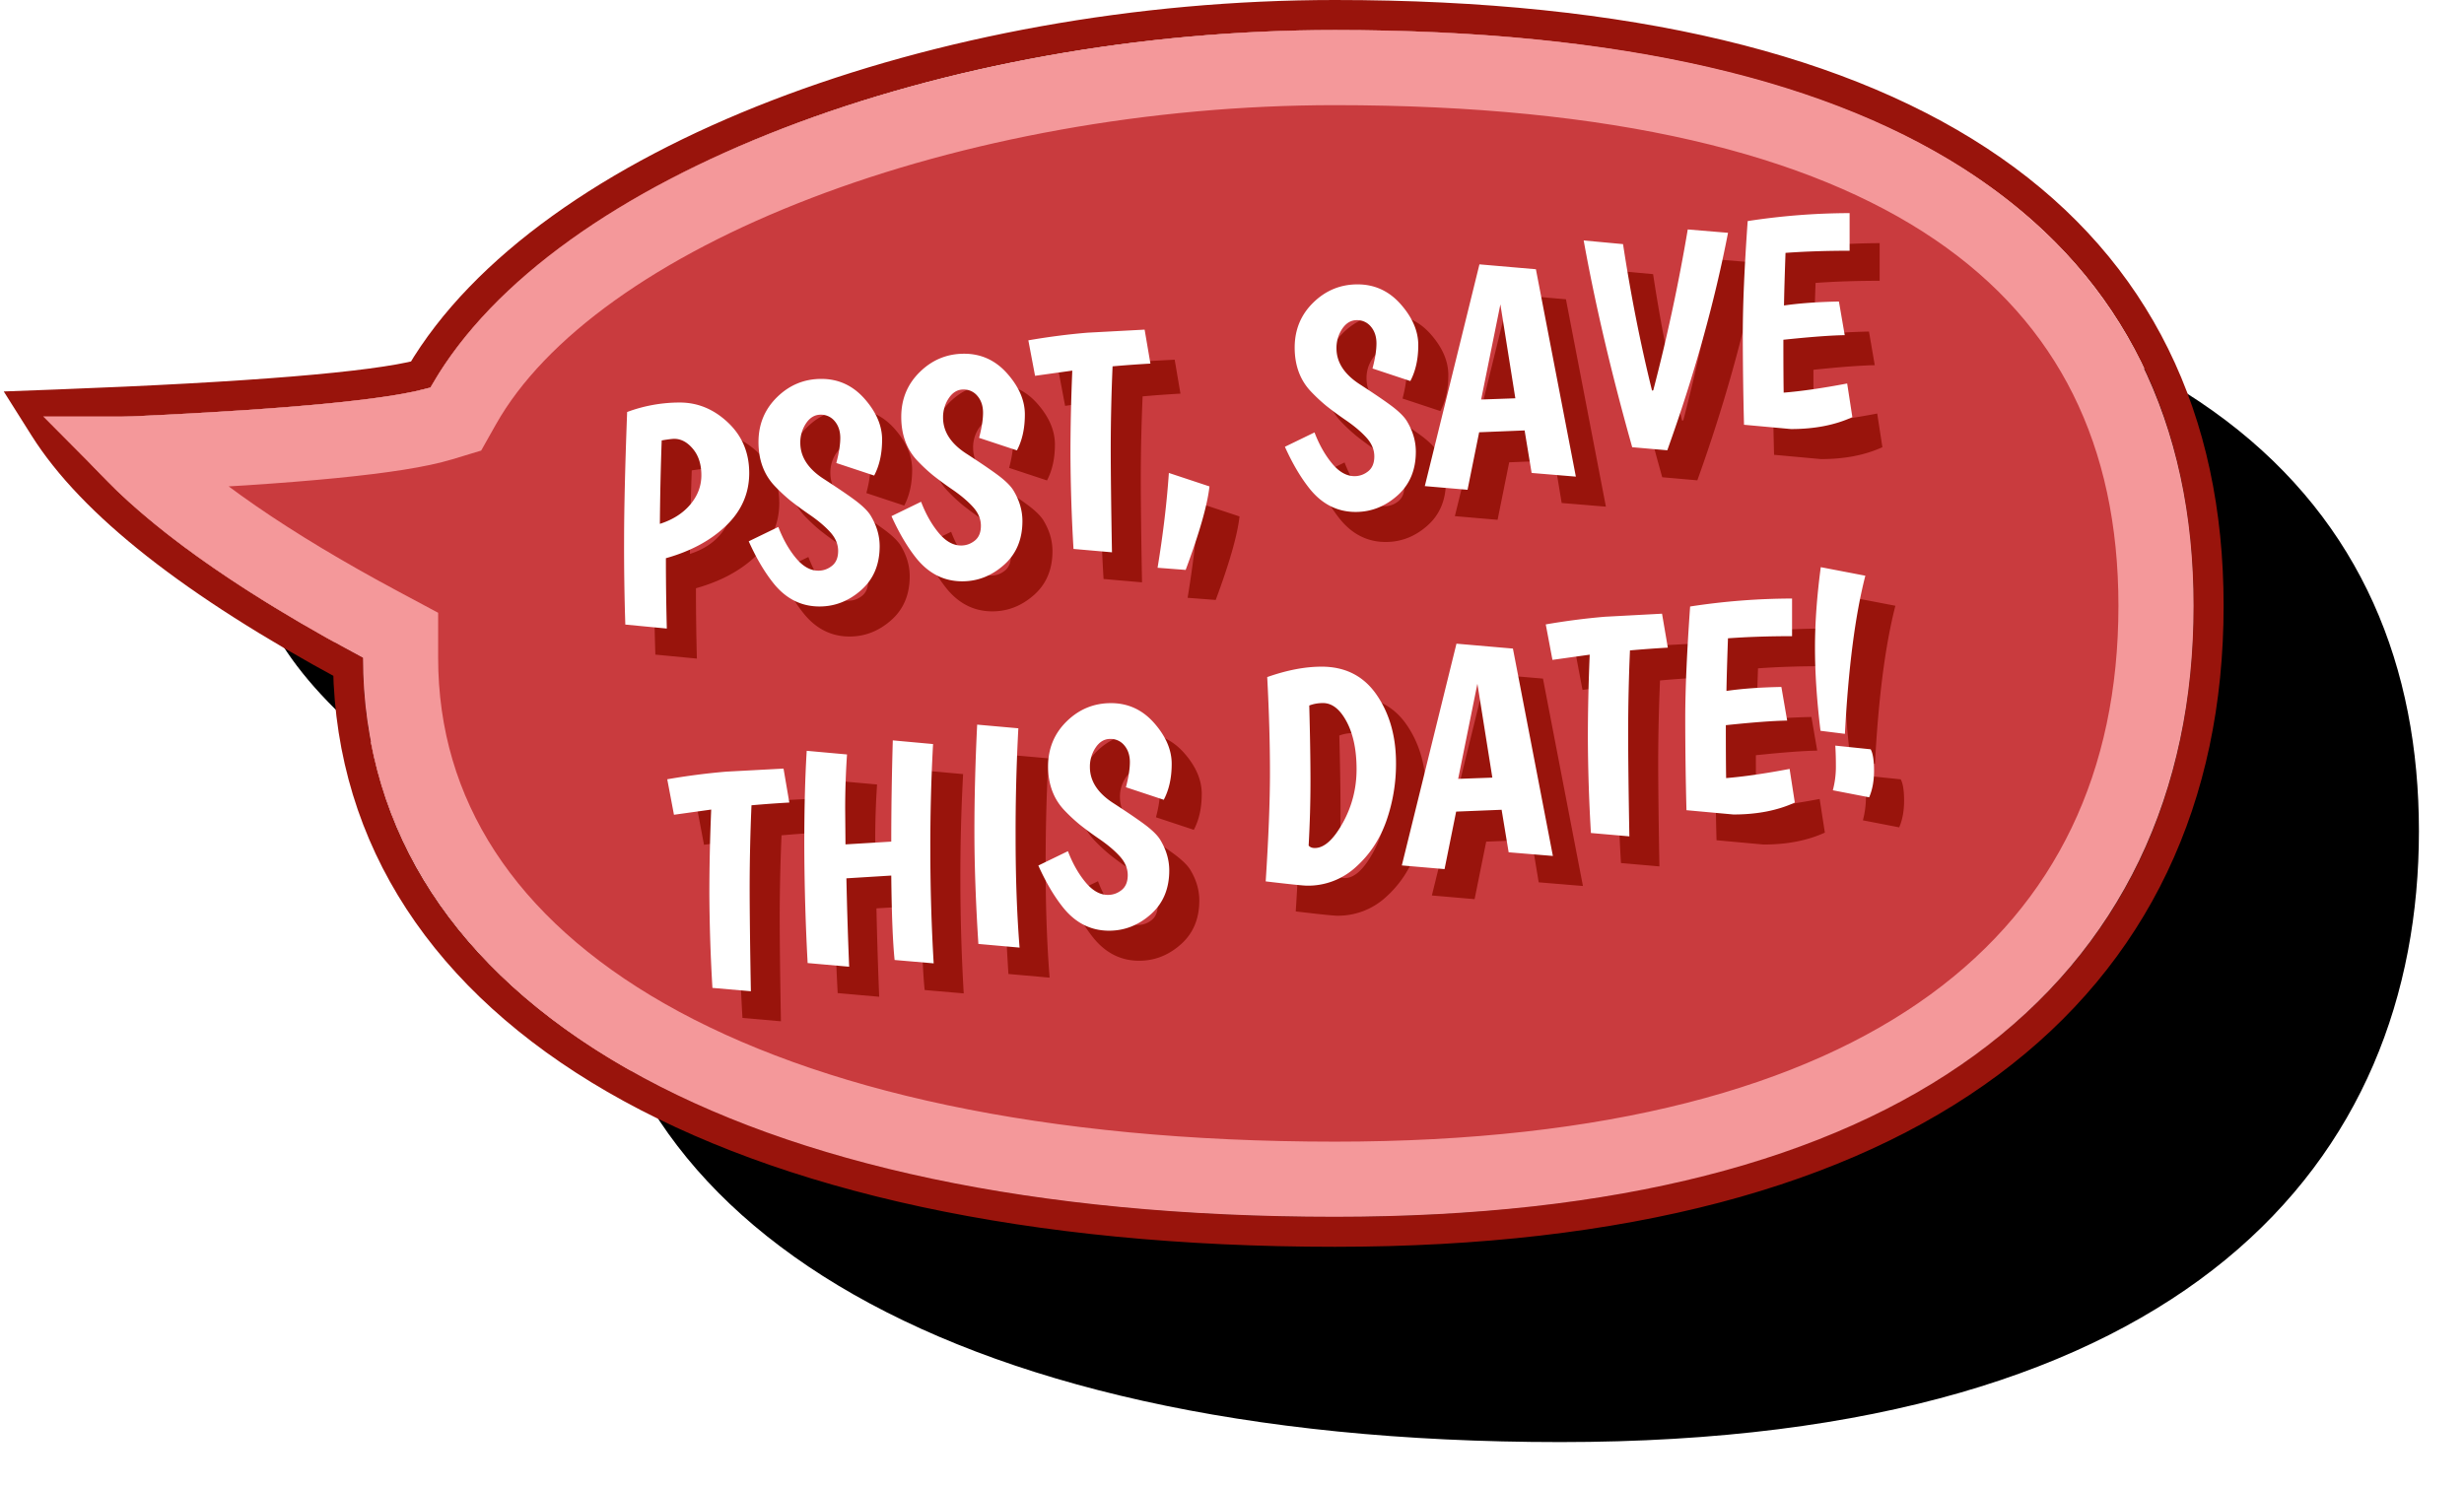 <svg xmlns="http://www.w3.org/2000/svg" width="164" height="99" viewBox="0 0 164 99" xmlns:xlink="http://www.w3.org/1999/xlink"><title>Psst, Save This Date!</title><defs><path id="b" d="M85.85 79C127.767 79 143 60.144 143 38.329 143 16.514 127.766 0 85.85 0 61.585 0 34.098 8.836 25.657 23.792c-2.996.91-11.284 1.622-24.865 2.136 3.147 4.99 9.937 10.277 20.371 15.86C21.162 63.602 43.935 79 85.851 79z"/><filter id="a" width="125%" height="143%" x="-7.8%" y="-12%" filterUnits="objectBoundingBox"><feMorphology radius="2" operator="dilate" in="SourceAlpha" result="shadowSpreadOuter1"/><feOffset dx="15" dy="15" in="shadowSpreadOuter1" result="shadowOffsetOuter1"/><feComposite in="shadowOffsetOuter1" in2="SourceAlpha" operator="out" result="shadowOffsetOuter1"/><feColorMatrix values="0 0 0 0 0.043 0 0 0 0 0 0 0 0 0 0.294 0 0 0 0.191 0" in="shadowOffsetOuter1"/></filter></defs><g fill="none" fill-rule="evenodd" transform="translate(3 2)"><use fill="#000" filter="url(#a)" xlink:href="#b"/><use fill="#C93B3E" xlink:href="#b"/><path stroke="#99140C" stroke-width="2" d="M20.168 42.388C9.889 36.834 3.15 31.545-.054 26.461l-.925-1.467 1.733-.065c12.936-.49 21.063-1.164 24.24-1.99C33.386 8.677 59.611-1 85.85-1 124.987-1 144 13.406 144 38.329 144 63.909 124.433 80 85.85 80c-40.63 0-65.262-14.606-65.682-37.612z"/><path stroke="#F4989A" stroke-width="5" d="M5.855 28.219c3.511 3.554 9.01 7.364 16.487 11.364l1.32.707v1.497c0 20.946 22.887 34.713 62.189 34.713 36.783 0 54.649-14.693 54.649-38.171C140.5 15.584 123.232 2.5 85.85 2.5c-25.33 0-50.617 9.41-58.017 22.52l-.492.873-.959.29c-2.876.874-9.63 1.533-20.527 2.036z"/><path fill="#99140C" d="M40.62 41.578a160.003 160.003 0 0 1-.082-5.528c0-2.151.068-5.026.203-8.623a10.023 10.023 0 0 1 3.504-.631c1.199 0 2.269.445 3.21 1.334.941.889 1.412 2.009 1.412 3.36 0 1.35-.512 2.517-1.534 3.501-1.022.985-2.36 1.707-4.012 2.169 0 1.52.02 3.081.061 4.683l-2.762-.265zm5.062-9.942c0-.719-.186-1.303-.558-1.75-.373-.449-.789-.673-1.25-.673-.121 0-.399.034-.832.102a200.134 200.134 0 0 0-.122 5.559c.853-.272 1.527-.7 2.021-1.283.494-.584.741-1.235.741-1.955zm8.982-.813c.176-.665.264-1.222.264-1.67 0-.448-.122-.817-.366-1.11a1.174 1.174 0 0 0-.944-.437c-.386 0-.708.19-.965.57a2.27 2.27 0 0 0-.386 1.303c0 .95.542 1.765 1.625 2.444 1.083.705 1.821 1.214 2.214 1.527.393.312.67.597.833.855.406.665.61 1.35.61 2.056 0 1.222-.41 2.196-1.23 2.922-.819.726-1.743 1.09-2.772 1.09-1.219 0-2.241-.516-3.067-1.548-.596-.747-1.145-1.676-1.646-2.79l1.97-.956c.312.814.701 1.503 1.168 2.066.468.564.965.845 1.493.845.339 0 .644-.108.915-.326.27-.217.406-.546.406-.987 0-.441-.17-.852-.508-1.232-.339-.38-.792-.767-1.361-1.16a23.667 23.667 0 0 1-1.32-.968 11.49 11.49 0 0 1-1.036-.967c-.718-.76-1.077-1.734-1.077-2.922 0-1.187.413-2.185 1.24-2.993.825-.808 1.807-1.211 2.945-1.211 1.137 0 2.095.44 2.874 1.323.779.882 1.168 1.789 1.168 2.718 0 .93-.176 1.728-.528 2.393l-2.52-.835zm9.502-1.675c.176-.666.264-1.222.264-1.67 0-.448-.122-.818-.366-1.11a1.174 1.174 0 0 0-.944-.438c-.386 0-.708.19-.965.57a2.27 2.27 0 0 0-.386 1.304c0 .95.542 1.764 1.625 2.443 1.083.706 1.821 1.215 2.214 1.527.393.312.67.597.833.855.406.666.61 1.351.61 2.057 0 1.222-.41 2.196-1.23 2.922-.819.726-1.743 1.09-2.772 1.09-1.22 0-2.241-.517-3.068-1.548-.595-.747-1.144-1.677-1.645-2.79l1.97-.957c.312.815.701 1.503 1.168 2.067.468.563.965.845 1.493.845.339 0 .644-.109.915-.326.27-.217.406-.546.406-.988 0-.44-.17-.851-.508-1.231-.339-.38-.792-.767-1.361-1.161a23.667 23.667 0 0 1-1.32-.967 11.49 11.49 0 0 1-1.036-.967c-.718-.76-1.077-1.734-1.077-2.922 0-1.188.413-2.186 1.24-2.993.825-.808 1.807-1.212 2.945-1.212 1.137 0 2.095.441 2.874 1.324.779.882 1.168 1.788 1.168 2.718 0 .93-.176 1.727-.528 2.392l-2.52-.834zm6.285 7.395a113.5 113.5 0 0 1-.203-6.282c0-1.785.04-3.648.122-5.589l-2.478.346-.447-2.362c1.327-.23 2.64-.4 3.94-.509l3.799-.203.386 2.26a78.9 78.9 0 0 0-2.519.183 130.239 130.239 0 0 0-.122 5.376c0 1.629.027 3.963.082 7.004l-2.56-.224zm6.347-5.059l2.702.896c-.135 1.235-.664 3.088-1.584 5.559l-1.87-.143c.366-2.226.617-4.33.752-6.312zm13.553-6.954c.176-.665.264-1.221.264-1.67 0-.447-.121-.817-.365-1.109a1.174 1.174 0 0 0-.945-.438c-.386 0-.707.19-.965.57a2.27 2.27 0 0 0-.386 1.304c0 .95.542 1.764 1.625 2.443 1.084.706 1.822 1.215 2.215 1.527.392.312.67.597.832.855.407.665.61 1.35.61 2.057 0 1.221-.41 2.195-1.23 2.922-.818.726-1.743 1.089-2.772 1.089-1.219 0-2.241-.516-3.067-1.548-.596-.746-1.144-1.676-1.645-2.79l1.97-.956c.311.814.7 1.503 1.168 2.067.467.563.965.845 1.493.845.338 0 .643-.109.914-.326.27-.217.406-.547.406-.988 0-.44-.169-.851-.508-1.232-.338-.38-.792-.767-1.36-1.16a23.667 23.667 0 0 1-1.32-.967 11.49 11.49 0 0 1-1.037-.968c-.718-.76-1.076-1.734-1.076-2.921 0-1.188.413-2.186 1.239-2.994.826-.807 1.808-1.211 2.945-1.211 1.138 0 2.096.441 2.874 1.323.779.883 1.168 1.789 1.168 2.719 0 .93-.176 1.727-.528 2.392l-2.519-.835zm10.591 6.954l-.467-2.83-3.026.122-.772 3.828-2.844-.244 3.636-14.762 3.758.325 2.66 13.806-2.945-.245zm-2.08-11.22l-1.28 6.332 2.276-.081-.995-6.251zm5.545-4.257l2.62.244c.515 3.38 1.158 6.631 1.93 9.753l.081-.02a123.697 123.697 0 0 0 2.296-10.71l2.681.224c-.907 4.67-2.255 9.495-4.042 14.477l-2.336-.204c-1.381-4.9-2.458-9.488-3.23-13.764zm10.672 12.27a241.713 241.713 0 0 1-.081-6.088c0-1.914.108-4.405.325-7.472a45.001 45.001 0 0 1 6.784-.53v2.505c-1.53 0-2.952.047-4.266.142-.054 1.52-.088 2.688-.101 3.502 1.03-.149 2.248-.237 3.656-.264l.386 2.24c-.907.013-2.268.115-4.083.305 0 1.629.007 2.803.02 3.522 1.179-.095 2.587-.298 4.226-.61l.345 2.24c-1.151.529-2.512.793-4.083.793l-3.128-.285zM46.418 65.764a113.5 113.5 0 0 1-.204-6.282c0-1.785.041-3.648.122-5.589l-2.478.346-.447-2.362c1.327-.23 2.641-.4 3.941-.509l3.798-.203.386 2.26a78.9 78.9 0 0 0-2.518.183 130.238 130.238 0 0 0-.122 5.375c0 1.63.027 3.964.081 7.005l-2.56-.224zm8.836-11.895l.02 2.342 3.047-.184c0-2.117.034-4.364.102-6.74l2.68.245a124.93 124.93 0 0 0-.182 7.015c0 2.518.074 5.046.223 7.584l-2.6-.224c-.121-1.167-.196-3.04-.223-5.62l-2.986.184c.04 1.927.102 3.889.183 5.884l-2.763-.244a152.99 152.99 0 0 1-.223-7.9c0-2.403.054-4.48.162-6.23l2.682.243a54.3 54.3 0 0 0-.122 3.645zm11.526-5.386a128.936 128.936 0 0 0-.183 7.249c0 2.687.088 5.137.264 7.35l-2.742-.244c-.176-2.77-.264-5.27-.264-7.503 0-2.233.061-4.599.183-7.096l2.742.244zm7.16 3.924c.175-.665.263-1.221.263-1.67 0-.447-.121-.817-.365-1.11a1.174 1.174 0 0 0-.945-.437c-.386 0-.707.19-.965.57a2.27 2.27 0 0 0-.386 1.303c0 .95.542 1.765 1.626 2.444 1.083.706 1.82 1.215 2.214 1.527.392.312.67.597.832.855.407.665.61 1.35.61 2.057 0 1.221-.41 2.195-1.23 2.921-.818.727-1.743 1.09-2.772 1.09-1.219 0-2.241-.516-3.067-1.548-.596-.746-1.144-1.676-1.645-2.79l1.97-.956c.311.814.7 1.503 1.168 2.066.467.564.965.845 1.493.845.338 0 .643-.108.914-.325.27-.218.406-.547.406-.988 0-.441-.169-.852-.508-1.232-.338-.38-.792-.767-1.36-1.16a23.667 23.667 0 0 1-1.32-.968 11.49 11.49 0 0 1-1.037-.967c-.717-.76-1.076-1.734-1.076-2.922 0-1.187.413-2.185 1.239-2.993.826-.807 1.808-1.211 2.945-1.211 1.138 0 2.096.441 2.874 1.323.779.883 1.168 1.789 1.168 2.719 0 .93-.176 1.727-.528 2.392l-2.519-.835zm13.02-8.027c1.584 0 2.807.625 3.666 1.873.86 1.25 1.29 2.763 1.29 4.541a11.46 11.46 0 0 1-.65 3.879c-.433 1.215-1.11 2.233-2.031 3.054a4.7 4.7 0 0 1-3.23 1.232c-.243 0-1.164-.095-2.762-.285.19-2.919.284-5.335.284-7.249 0-1.914-.06-4.031-.183-6.352 1.314-.462 2.52-.693 3.616-.693zm1.406 10.415c.616-1.107.925-2.301.925-3.584s-.22-2.338-.66-3.166c-.44-.828-.965-1.242-1.575-1.242-.325 0-.63.054-.914.163.054 2.009.081 3.695.081 5.06 0 1.364-.04 2.786-.122 4.265.095.109.23.163.407.163.623 0 1.242-.553 1.858-1.66zm11.047 1.942l-.468-2.83-3.026.122-.772 3.828-2.844-.245L95.94 42.85l3.758.326 2.66 13.805-2.944-.244zm-2.08-11.22l-1.28 6.332 2.275-.082-.995-6.25zm7.556 9.936a113.5 113.5 0 0 1-.203-6.281c0-1.785.04-3.648.122-5.59l-2.479.347-.446-2.362c1.327-.23 2.64-.4 3.94-.51l3.799-.203.386 2.26a78.9 78.9 0 0 0-2.52.184 130.239 130.239 0 0 0-.121 5.375c0 1.629.027 3.964.081 7.004l-2.56-.224zm6.36-1.518a241.713 241.713 0 0 1-.082-6.088c0-1.914.109-4.404.325-7.472a45.001 45.001 0 0 1 6.785-.53v2.505c-1.53 0-2.952.047-4.266.142-.054 1.52-.088 2.688-.101 3.503 1.029-.15 2.247-.238 3.656-.265l.386 2.24c-.908.013-2.268.115-4.083.305 0 1.629.007 2.803.02 3.523 1.178-.096 2.587-.3 4.225-.611l.346 2.24c-1.151.529-2.512.794-4.083.794l-3.128-.286zm8.92-5.286c-.245-2.022-.367-3.865-.367-5.528 0-1.663.13-3.451.386-5.365l2.966.57c-.677 2.633-1.13 6.142-1.36 10.527l-1.626-.204zm3.34 1.232c.15.271.224.746.224 1.425s-.108 1.269-.325 1.771l-2.417-.468a6.036 6.036 0 0 0 .203-1.578c0-.55-.014-1.015-.04-1.395l2.356.245z"/><path fill="#FFF" d="M38.62 39.578a160.003 160.003 0 0 1-.082-5.528c0-2.151.068-5.026.203-8.623a10.023 10.023 0 0 1 3.504-.631c1.199 0 2.269.445 3.21 1.334.941.889 1.412 2.009 1.412 3.36 0 1.35-.512 2.517-1.534 3.501-1.022.985-2.36 1.707-4.012 2.169 0 1.52.02 3.081.061 4.683l-2.762-.265zm5.062-9.942c0-.719-.186-1.303-.558-1.75-.373-.449-.789-.673-1.25-.673-.121 0-.399.034-.832.102a200.134 200.134 0 0 0-.122 5.559c.853-.272 1.527-.7 2.021-1.283.494-.584.741-1.235.741-1.955zm8.982-.813c.176-.665.264-1.222.264-1.67 0-.448-.122-.817-.366-1.11a1.174 1.174 0 0 0-.944-.437c-.386 0-.708.19-.965.57a2.27 2.27 0 0 0-.386 1.303c0 .95.542 1.765 1.625 2.444 1.083.705 1.821 1.214 2.214 1.527.393.312.67.597.833.855.406.665.61 1.35.61 2.056 0 1.222-.41 2.196-1.23 2.922-.819.726-1.743 1.09-2.772 1.09-1.219 0-2.241-.516-3.067-1.548-.596-.747-1.145-1.676-1.646-2.79l1.97-.956c.312.814.701 1.503 1.168 2.066.468.564.965.845 1.493.845.339 0 .644-.108.915-.326.27-.217.406-.546.406-.987 0-.441-.17-.852-.508-1.232-.339-.38-.792-.767-1.361-1.16a23.667 23.667 0 0 1-1.32-.968 11.49 11.49 0 0 1-1.036-.967c-.718-.76-1.077-1.734-1.077-2.922 0-1.187.413-2.185 1.24-2.993.825-.808 1.807-1.211 2.945-1.211 1.137 0 2.095.44 2.874 1.323.779.882 1.168 1.789 1.168 2.718 0 .93-.176 1.728-.528 2.393l-2.52-.835zm9.502-1.675c.176-.666.264-1.222.264-1.67 0-.448-.122-.818-.366-1.11a1.174 1.174 0 0 0-.944-.438c-.386 0-.708.19-.965.57a2.27 2.27 0 0 0-.386 1.304c0 .95.542 1.764 1.625 2.443 1.083.706 1.821 1.215 2.214 1.527.393.312.67.597.833.855.406.666.61 1.351.61 2.057 0 1.222-.41 2.196-1.23 2.922-.819.726-1.743 1.09-2.772 1.09-1.22 0-2.241-.517-3.068-1.548-.595-.747-1.144-1.677-1.645-2.79l1.97-.957c.312.815.701 1.503 1.168 2.067.468.563.965.845 1.493.845.339 0 .644-.109.915-.326.27-.217.406-.546.406-.988 0-.44-.17-.851-.508-1.231-.339-.38-.792-.767-1.361-1.161a23.667 23.667 0 0 1-1.32-.967 11.49 11.49 0 0 1-1.036-.967c-.718-.76-1.077-1.734-1.077-2.922 0-1.188.413-2.186 1.24-2.993.825-.808 1.807-1.212 2.945-1.212 1.137 0 2.095.441 2.874 1.324.779.882 1.168 1.788 1.168 2.718 0 .93-.176 1.727-.528 2.392l-2.52-.834zm6.285 7.395a113.5 113.5 0 0 1-.203-6.282c0-1.785.04-3.648.122-5.589l-2.478.346-.447-2.362c1.327-.23 2.64-.4 3.94-.509l3.799-.203.386 2.26a78.9 78.9 0 0 0-2.519.183 130.239 130.239 0 0 0-.122 5.376c0 1.629.027 3.963.082 7.004l-2.56-.224zm6.347-5.059l2.702.896c-.135 1.235-.664 3.088-1.584 5.559l-1.87-.143c.366-2.226.617-4.33.752-6.312zm13.553-6.954c.176-.665.264-1.221.264-1.67 0-.447-.121-.817-.365-1.109a1.174 1.174 0 0 0-.945-.438c-.386 0-.707.19-.965.57a2.27 2.27 0 0 0-.386 1.304c0 .95.542 1.764 1.625 2.443 1.084.706 1.822 1.215 2.215 1.527.392.312.67.597.832.855.407.665.61 1.35.61 2.057 0 1.221-.41 2.195-1.23 2.922-.818.726-1.743 1.089-2.772 1.089-1.219 0-2.241-.516-3.067-1.548-.596-.746-1.144-1.676-1.645-2.79l1.97-.956c.311.814.7 1.503 1.168 2.067.467.563.965.845 1.493.845.338 0 .643-.109.914-.326.27-.217.406-.547.406-.988 0-.44-.169-.851-.508-1.232-.338-.38-.792-.767-1.36-1.16a23.667 23.667 0 0 1-1.32-.967 11.49 11.49 0 0 1-1.037-.968c-.718-.76-1.076-1.734-1.076-2.921 0-1.188.413-2.186 1.239-2.994.826-.807 1.808-1.211 2.945-1.211 1.138 0 2.096.441 2.874 1.323.779.883 1.168 1.789 1.168 2.719 0 .93-.176 1.727-.528 2.392l-2.519-.835zm10.591 6.954l-.467-2.83-3.026.122-.772 3.828-2.844-.244 3.636-14.762 3.758.325 2.66 13.806-2.945-.245zm-2.08-11.22l-1.28 6.332 2.276-.081-.995-6.251zm5.545-4.257l2.62.244c.515 3.38 1.158 6.631 1.93 9.753l.081-.02a123.697 123.697 0 0 0 2.296-10.71l2.681.224c-.907 4.67-2.255 9.495-4.042 14.477l-2.336-.204c-1.381-4.9-2.458-9.488-3.23-13.764zm10.672 12.27a241.713 241.713 0 0 1-.081-6.088c0-1.914.108-4.405.325-7.472a45.001 45.001 0 0 1 6.784-.53v2.505c-1.53 0-2.952.047-4.266.142-.054 1.52-.088 2.688-.101 3.502 1.03-.149 2.248-.237 3.656-.264l.386 2.24c-.907.013-2.268.115-4.083.305 0 1.629.007 2.803.02 3.522 1.179-.095 2.587-.298 4.226-.61l.345 2.24c-1.151.529-2.512.793-4.083.793l-3.128-.285zM44.418 63.764a113.5 113.5 0 0 1-.204-6.282c0-1.785.041-3.648.122-5.589l-2.478.346-.447-2.362c1.327-.23 2.641-.4 3.941-.509l3.798-.203.386 2.26a78.9 78.9 0 0 0-2.518.183 130.238 130.238 0 0 0-.122 5.375c0 1.63.027 3.964.081 7.005l-2.56-.224zm8.836-11.895l.02 2.342 3.047-.184c0-2.117.034-4.364.102-6.74l2.68.245a124.93 124.93 0 0 0-.182 7.015c0 2.518.074 5.046.223 7.584l-2.6-.224c-.121-1.167-.196-3.04-.223-5.62l-2.986.184c.04 1.927.102 3.889.183 5.884l-2.763-.244a152.99 152.99 0 0 1-.223-7.9c0-2.403.054-4.48.162-6.23l2.682.243a54.3 54.3 0 0 0-.122 3.645zm11.526-5.386a128.936 128.936 0 0 0-.183 7.249c0 2.687.088 5.137.264 7.35l-2.742-.244c-.176-2.77-.264-5.27-.264-7.503 0-2.233.061-4.599.183-7.096l2.742.244zm7.16 3.924c.175-.665.263-1.221.263-1.67 0-.447-.121-.817-.365-1.11a1.174 1.174 0 0 0-.945-.437c-.386 0-.707.19-.965.57a2.27 2.27 0 0 0-.386 1.303c0 .95.542 1.765 1.626 2.444 1.083.706 1.82 1.215 2.214 1.527.392.312.67.597.832.855.407.665.61 1.35.61 2.057 0 1.221-.41 2.195-1.23 2.921-.818.727-1.743 1.09-2.772 1.09-1.219 0-2.241-.516-3.067-1.548-.596-.746-1.144-1.676-1.645-2.79l1.97-.956c.311.814.7 1.503 1.168 2.066.467.564.965.845 1.493.845.338 0 .643-.108.914-.325.27-.218.406-.547.406-.988 0-.441-.169-.852-.508-1.232-.338-.38-.792-.767-1.36-1.16a23.667 23.667 0 0 1-1.32-.968 11.49 11.49 0 0 1-1.037-.967c-.717-.76-1.076-1.734-1.076-2.922 0-1.187.413-2.185 1.239-2.993.826-.807 1.808-1.211 2.945-1.211 1.138 0 2.096.441 2.874 1.323.779.883 1.168 1.789 1.168 2.719 0 .93-.176 1.727-.528 2.392l-2.519-.835zm13.02-8.027c1.584 0 2.807.625 3.666 1.873.86 1.25 1.29 2.763 1.29 4.541a11.46 11.46 0 0 1-.65 3.879c-.433 1.215-1.11 2.233-2.031 3.054a4.7 4.7 0 0 1-3.23 1.232c-.243 0-1.164-.095-2.762-.285.19-2.919.284-5.335.284-7.249 0-1.914-.06-4.031-.183-6.352 1.314-.462 2.52-.693 3.616-.693zm1.406 10.415c.616-1.107.925-2.301.925-3.584s-.22-2.338-.66-3.166c-.44-.828-.965-1.242-1.575-1.242-.325 0-.63.054-.914.163.054 2.009.081 3.695.081 5.06 0 1.364-.04 2.786-.122 4.265.095.109.23.163.407.163.623 0 1.242-.553 1.858-1.66zm11.047 1.942l-.468-2.83-3.026.122-.772 3.828-2.844-.245L93.94 40.85l3.758.326 2.66 13.805-2.944-.244zm-2.08-11.22l-1.28 6.332 2.275-.082-.995-6.25zm7.556 9.936a113.5 113.5 0 0 1-.203-6.281c0-1.785.04-3.648.122-5.59l-2.479.347-.446-2.362c1.327-.23 2.64-.4 3.94-.51l3.799-.203.386 2.26a78.9 78.9 0 0 0-2.52.184 130.239 130.239 0 0 0-.121 5.375c0 1.629.027 3.964.081 7.004l-2.56-.224zm6.36-1.518a241.713 241.713 0 0 1-.082-6.088c0-1.914.109-4.404.325-7.472a45.001 45.001 0 0 1 6.785-.53v2.505c-1.53 0-2.952.047-4.266.142-.054 1.52-.088 2.688-.101 3.503 1.029-.15 2.247-.238 3.656-.265l.386 2.24c-.908.013-2.268.115-4.083.305 0 1.629.007 2.803.02 3.523 1.178-.096 2.587-.3 4.225-.611l.346 2.24c-1.151.529-2.512.794-4.083.794l-3.128-.286zm8.92-5.286c-.245-2.022-.367-3.865-.367-5.528 0-1.663.13-3.451.386-5.365l2.966.57c-.677 2.633-1.13 6.142-1.36 10.527l-1.626-.204zm3.34 1.232c.15.271.224.746.224 1.425s-.108 1.269-.325 1.771l-2.417-.468a6.036 6.036 0 0 0 .203-1.578c0-.55-.014-1.015-.04-1.395l2.356.245z"/></g></svg>